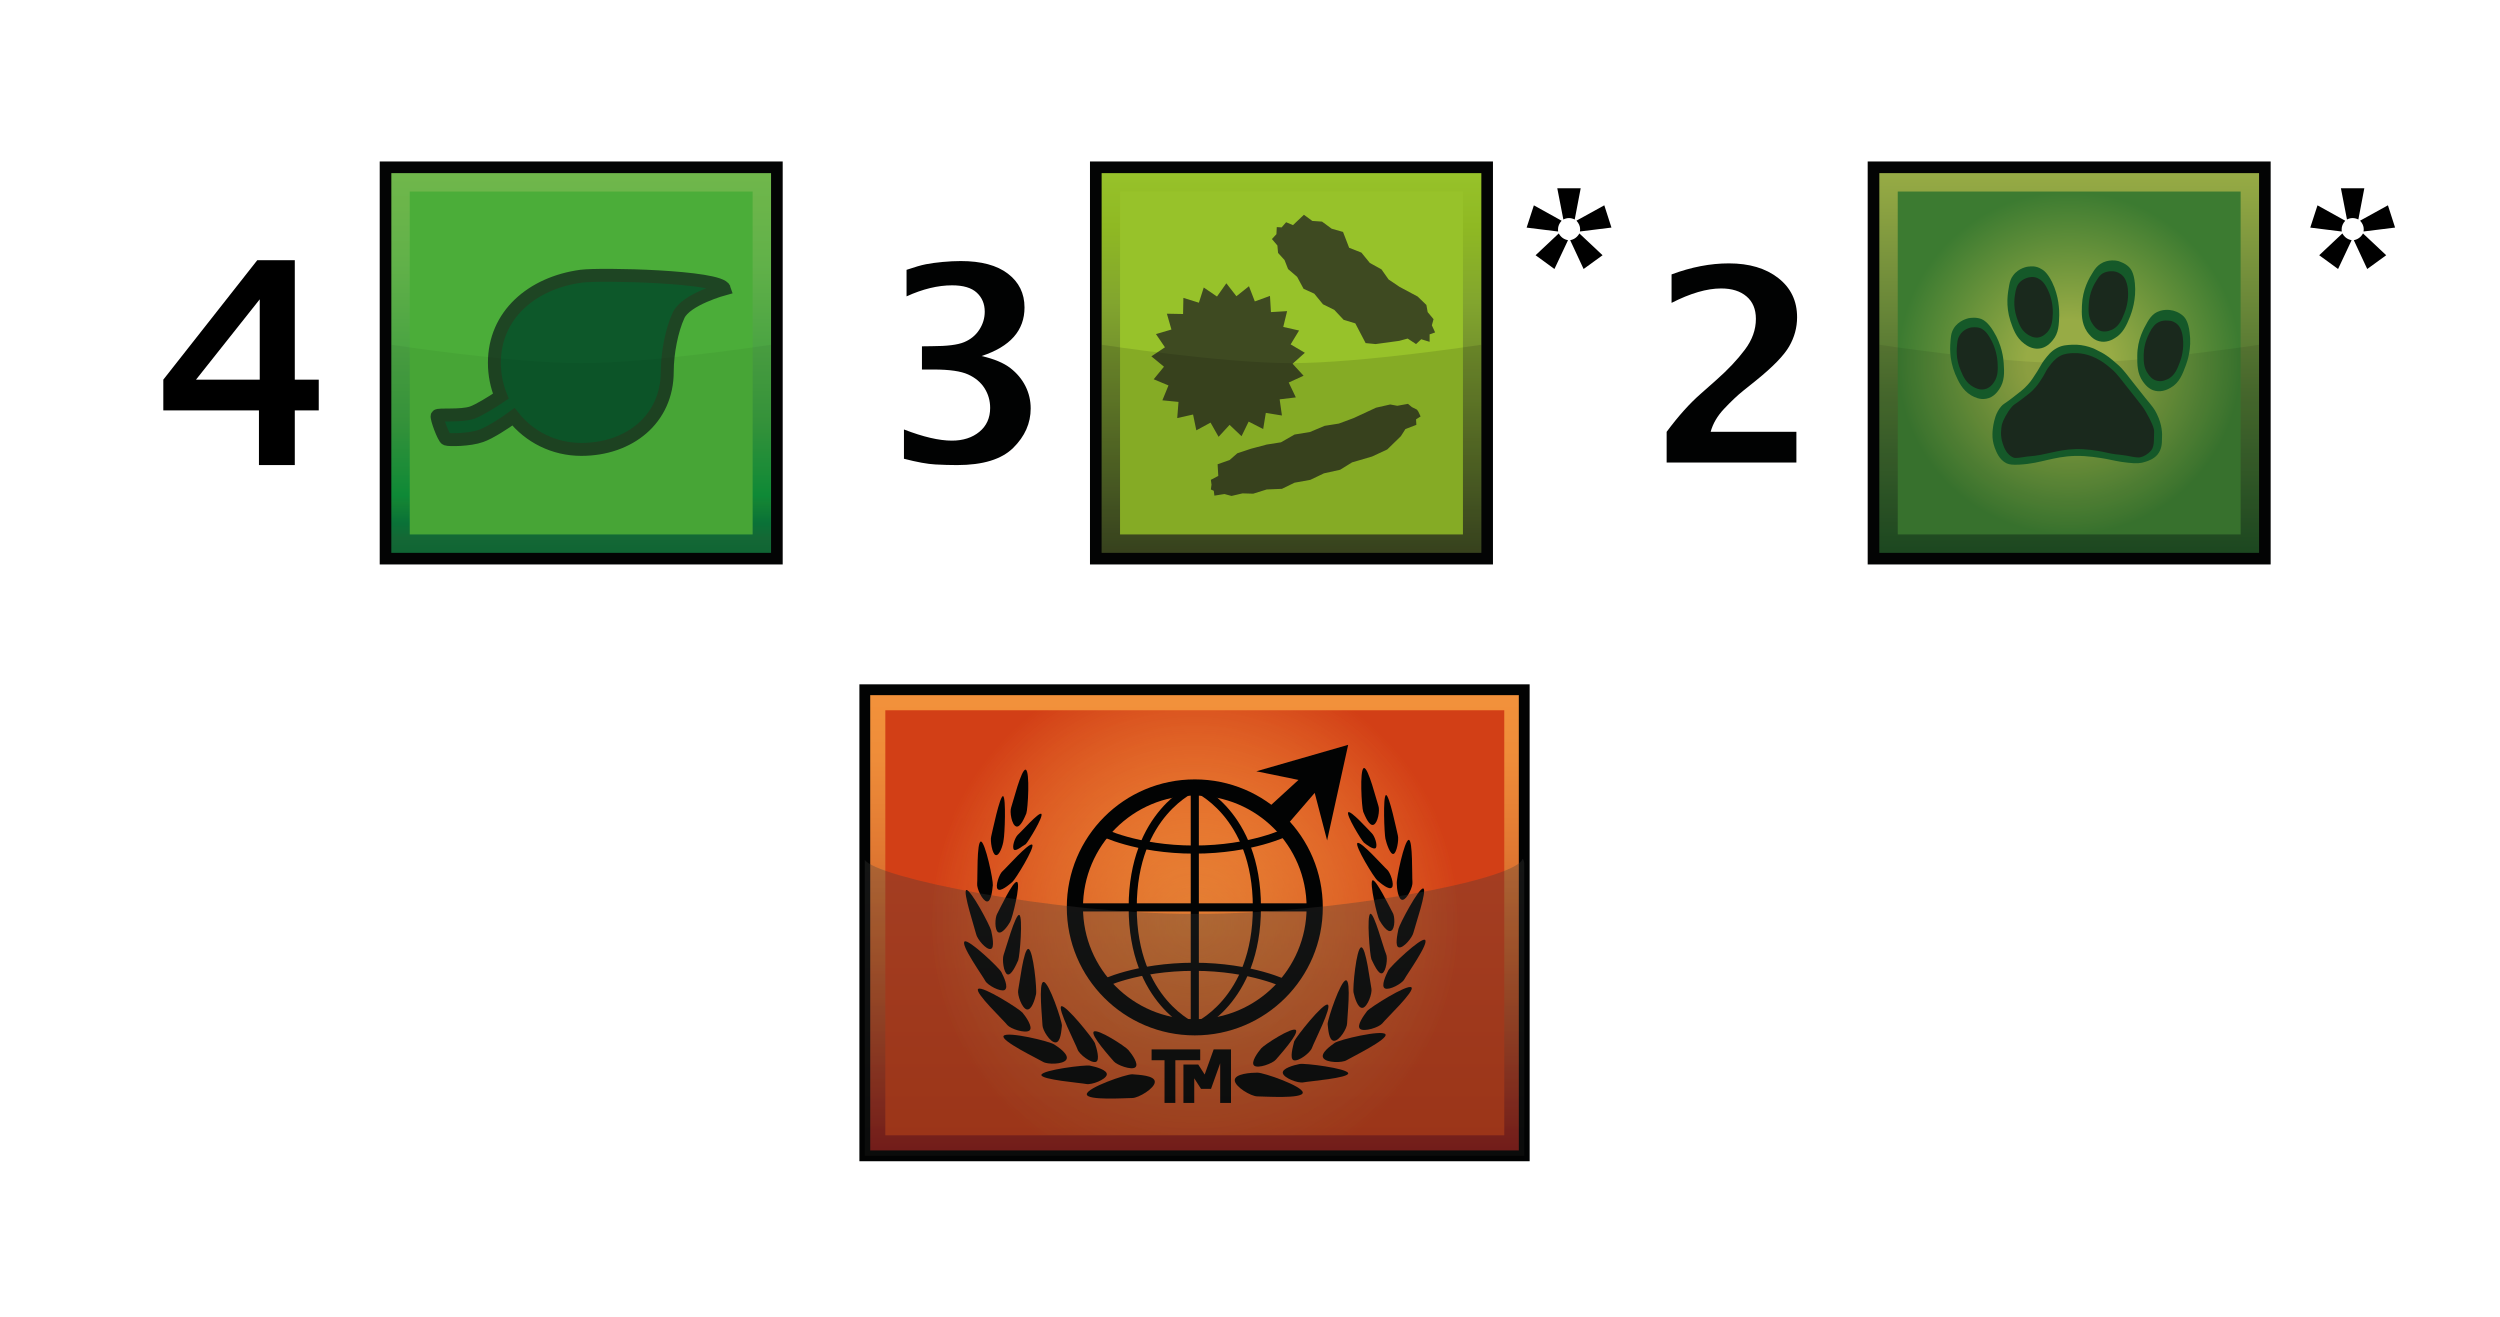 <?xml version="1.0" encoding="UTF-8"?><svg id="Layer" xmlns="http://www.w3.org/2000/svg" xmlns:xlink="http://www.w3.org/1999/xlink" viewBox="0 0 721 379.91"><defs><style>.cls-1{fill:url(#linear-gradient-2);}.cls-2,.cls-3,.cls-4,.cls-5{fill:#030404;}.cls-6{stroke-linecap:square;}.cls-6,.cls-7,.cls-8,.cls-9,.cls-10,.cls-11{stroke-miterlimit:10;}.cls-6,.cls-8,.cls-9,.cls-11{stroke:#020303;}.cls-6,.cls-8,.cls-11{fill:none;}.cls-6,.cls-9{stroke-width:3.12px;}.cls-12{fill:#020303;}.cls-3{opacity:.05;}.cls-3,.cls-13,.cls-4,.cls-5{isolation:isolate;}.cls-14{fill:#1a291d;}.cls-13{fill:url(#linear-gradient-5);opacity:.31;}.cls-7{fill:#fff;opacity:0;stroke:#1d1d1b;}.cls-15{fill:#155929;}.cls-16{fill:url(#radial-gradient);}.cls-4{opacity:.08;}.cls-17{fill:url(#radial-gradient-2);}.cls-18{fill:#3e4a21;}.cls-8{stroke-width:4.67px;}.cls-19{fill:url(#linear-gradient-3);}.cls-9{fill:url(#linear-gradient-4);}.cls-20{fill:url(#linear-gradient);}.cls-10{fill:#0d582a;stroke:#1e4523;stroke-width:3.73px;}.cls-21{fill:#4bad39;}.cls-22{fill:#010202;}.cls-11{stroke-width:2.34px;}.cls-5{opacity:.12;}.cls-23{fill:#97c22a;}</style><linearGradient id="linear-gradient" x1="-474.89" y1="1562.82" x2="-397.43" y2="1485.39" gradientTransform="translate(-172.54 -1281.43) rotate(-45)" gradientUnits="userSpaceOnUse"><stop offset="0" stop-color="#1f4d23"/><stop offset=".43" stop-color="#4c7030"/><stop offset="1" stop-color="#97ab45"/></linearGradient><radialGradient id="radial-gradient" cx="596.76" cy="356.67" fx="596.76" fy="356.67" r="49.44" gradientTransform="translate(0 -251.99)" gradientUnits="userSpaceOnUse"><stop offset=".25" stop-color="#97ab45"/><stop offset="1" stop-color="#3c7b31"/></radialGradient><linearGradient id="linear-gradient-2" x1="-778.33" y1="1259.37" x2="-700.89" y2="1181.94" gradientTransform="translate(-172.54 -1281.43) rotate(-45)" gradientUnits="userSpaceOnUse"><stop offset="0" stop-color="#116a37"/><stop offset=".04" stop-color="#156d38"/><stop offset=".08" stop-color="#0a783a"/><stop offset=".13" stop-color="#148837"/><stop offset=".15" stop-color="#0f9039"/><stop offset=".35" stop-color="#38993d"/><stop offset=".76" stop-color="#61b149"/><stop offset="1" stop-color="#70b74b"/></linearGradient><linearGradient id="linear-gradient-3" x1="-633.48" y1="1404.23" x2="-556.04" y2="1326.78" gradientTransform="translate(-172.54 -1281.43) rotate(-45)" gradientUnits="userSpaceOnUse"><stop offset="0" stop-color="#3e4a21"/><stop offset=".14" stop-color="#4c5e25"/><stop offset=".42" stop-color="#6a852b"/><stop offset=".66" stop-color="#82a52e"/><stop offset=".86" stop-color="#8fb923"/><stop offset="1" stop-color="#97c22a"/></linearGradient><linearGradient id="linear-gradient-4" x1="344.5" y1="29.74" x2="344.5" y2="164.17" gradientTransform="translate(0 363.09) scale(1 -1)" gradientUnits="userSpaceOnUse"><stop offset="0" stop-color="#951917"/><stop offset=".21" stop-color="#b13c1e"/><stop offset=".44" stop-color="#cb5e26"/><stop offset=".66" stop-color="#e17932"/><stop offset=".85" stop-color="#ee8c39"/><stop offset="1" stop-color="#f3923b"/></linearGradient><radialGradient id="radial-gradient-2" cx="344.58" cy="96.95" fx="344.58" fy="96.95" r="76.56" gradientTransform="translate(0 363.09) scale(1 -1)" gradientUnits="userSpaceOnUse"><stop offset="0" stop-color="#f3923b" stop-opacity=".5"/><stop offset="1" stop-color="#d23f16"/></radialGradient><linearGradient id="linear-gradient-5" x1="344.5" y1="29.74" x2="344.5" y2="115.38" gradientTransform="translate(0 363.09) scale(1 -1)" gradientUnits="userSpaceOnUse"><stop offset="0" stop-color="#1f1f1d"/><stop offset="1" stop-color="#3e3d3c"/></linearGradient></defs><rect class="cls-7" x=".5" y=".5" width="720" height="378.91"/><g><g><path d="M449.37,66.77l-9.09-1.13,2.09-6.42,8,4.44c-.69,.76-1.04,1.59-1.04,2.49,0,.15,0,.36,.03,.63Zm2.84,2.5l-3.91,8.31-5.44-3.97,6.69-6.29c.58,1.07,1.47,1.72,2.66,1.95Zm-3.09-14.97h6.75l-1.72,9c-.56-.27-1.11-.41-1.66-.41s-1.08,.14-1.62,.41l-1.75-9Zm6.37,13.02l6.69,6.29-5.47,3.97-3.87-8.31c1.17-.23,2.05-.88,2.66-1.95Zm-.85-3.67l8.04-4.44,2.06,6.42-9.09,1.13c.04-.27,.06-.48,.06-.63,0-.9-.36-1.73-1.07-2.49Z"/><path class="cls-22" d="M480.66,133.4v-8.86c3.38-4.55,6.65-8.2,9.84-10.98l4.57-4.05c3.27-2.9,5.99-5.77,8.12-8.62,2.15-2.84,3.21-5.81,3.21-8.92,0-2.8-.91-4.97-2.71-6.49-1.8-1.53-4.24-2.29-7.33-2.29-4.09,0-8.85,1.39-14.28,4.16v-8.21c5.7-2.12,11.2-3.18,16.53-3.18,5.88,0,10.63,1.41,14.24,4.23,3.61,2.81,5.43,6.58,5.43,11.3,0,2.98-.77,5.79-2.29,8.42s-4.7,5.9-9.5,9.78l-3.78,3.03c-1.67,1.34-3.47,3.05-5.45,5.15-1.98,2.09-3.27,4.32-3.91,6.67h24.73v8.86h-37.41Z"/><g id="animal"><rect class="cls-2" x="538.64" y="46.57" width="116.22" height="116.22"/><rect class="cls-20" x="542" y="49.93" width="109.51" height="109.51"/><rect class="cls-16" x="547.31" y="55.24" width="98.89" height="98.89"/><path id="darker" class="cls-4" d="M651.5,159.44h-109.51v-60.02s34.49,5.31,54.71,5.31,54.8-5.31,54.8-5.31v60.02h.01Z"/><path class="cls-15" d="M585.14,76.86c-.28,0-2.98,.37-4.57,2.61-.65,.84-.93,1.78-1.12,2.8-.37,2.06-1.12,5.77,.37,10.35,.74,2.15,1.58,4.75,4.01,6.53,.74,.56,2.24,1.58,4.19,1.39,2.15-.19,3.45-1.78,3.91-2.32,1.86-2.15,1.86-4.66,1.95-7.36,0-1.3,0-5.31-2.06-9.5-1.39-2.8-2.61-3.54-3.17-3.82-1.49-.93-3.08-.74-3.54-.65h.03Z"/><path class="cls-15" d="M610.87,75.28c-.28-.09-2.89-.65-5.12,.84-.84,.56-1.49,1.3-2.06,2.24-1.12,1.78-3.08,4.94-3.26,9.78-.09,2.32-.19,5.03,1.49,7.55,.56,.74,1.58,2.24,3.45,2.71,2.06,.56,3.91-.46,4.47-.84,2.43-1.39,3.45-3.73,4.47-6.25,.46-1.21,1.86-4.94,1.39-9.61-.28-3.08-1.21-4.19-1.67-4.66-1.21-1.21-2.71-1.58-3.17-1.78h0Z"/><path class="cls-15" d="M567.72,91.77c-.28,.09-2.89,.65-4.29,2.98-.56,.93-.74,1.78-.84,2.89-.19,2.06-.56,5.77,1.3,10.26,.93,2.06,1.95,4.57,4.66,6.16,.84,.46,2.43,1.3,4.29,.93,2.15-.37,3.26-2.06,3.73-2.71,1.58-2.32,1.49-4.84,1.3-7.55-.09-1.3-.46-5.22-2.98-9.22-1.58-2.61-2.89-3.26-3.54-3.54-1.67-.56-3.08-.28-3.64-.19h0Z"/><path class="cls-15" d="M626.44,89.53c-.28-.09-2.89-.65-5.12,.93-.84,.65-1.39,1.39-1.95,2.32-1.02,1.86-2.98,5.03-2.98,9.87,0,2.32-.09,5.03,1.67,7.46,.56,.74,1.67,2.24,3.54,2.61,2.06,.46,3.82-.56,4.47-.93,2.43-1.39,3.36-3.82,4.29-6.34,.46-1.21,1.78-4.94,1.12-9.61-.37-3.08-1.3-4.19-1.78-4.66-1.3-1.21-2.8-1.58-3.26-1.67h-.01Z"/><path class="cls-14" d="M625.79,92.52c-.19,0-2.15-.46-3.82,.74-.65,.46-1.02,1.02-1.49,1.67-.74,1.39-2.15,3.73-2.24,7.36,0,1.67-.09,3.73,1.3,5.59,.37,.56,1.21,1.67,2.61,1.95,1.58,.37,2.89-.46,3.36-.65,1.78-1.12,2.43-2.8,3.17-4.75,.37-.93,1.3-3.73,.84-7.18-.28-2.24-1.02-3.08-1.3-3.45-.93-1.02-2.06-1.3-2.43-1.3h0Z"/><path class="cls-14" d="M610.13,78.36c-.19-.09-2.15-.46-3.82,.56-.65,.46-1.02,.93-1.49,1.67-.84,1.3-2.24,3.64-2.43,7.27-.09,1.67-.19,3.73,1.12,5.59,.37,.56,1.12,1.67,2.52,2.06,1.58,.37,2.89-.37,3.36-.56,1.78-1.02,2.52-2.71,3.26-4.57,.37-.93,1.39-3.64,1.02-7.09-.28-2.24-.93-3.08-1.21-3.45-.93-1.12-1.95-1.39-2.32-1.49h0Z"/><path class="cls-14" d="M585.52,79.94c-.19,0-2.15,.28-3.36,1.86-.46,.65-.65,1.3-.84,2.06-.28,1.49-.84,4.19,.28,7.64,.56,1.58,1.12,3.54,2.98,4.84,.56,.37,1.67,1.12,3.08,1.02,1.58-.19,2.52-1.3,2.89-1.67,1.3-1.58,1.39-3.45,1.49-5.4,0-.93,0-3.91-1.58-6.99-1.02-2.06-1.95-2.61-2.32-2.8-1.12-.74-2.24-.65-2.61-.56Z"/><path class="cls-14" d="M568.37,94.48c-.19,0-2.24,.46-3.26,2.32-.46,.74-.56,1.39-.65,2.24-.19,1.58-.46,4.47,1.02,7.83,.65,1.58,1.49,3.54,3.54,4.66,.65,.37,1.86,1.02,3.26,.74,1.58-.28,2.52-1.58,2.8-2.06,1.21-1.78,1.12-3.73,1.02-5.77-.09-1.02-.37-4.01-2.24-7.09-1.21-2.06-2.24-2.52-2.71-2.71-1.3-.46-2.52-.19-2.8-.19v.03Z"/><path class="cls-15" d="M597.55,99.42c-1.3,.09-2.71,.09-4.29,.93-1.78,.93-2.8,2.32-3.73,3.54-.84,1.12-.74,1.21-1.95,3.17-1.12,1.67-1.67,2.71-2.71,3.82-1.21,1.39-2.43,2.24-4.57,3.91-2.32,1.78-2.52,1.67-3.17,2.43-1.58,1.86-1.95,3.91-2.24,5.31-.19,1.3-.65,3.73,.37,6.53,.46,1.21,1.3,3.54,3.45,4.57,.84,.37,1.67,.46,3.73,.37,3.45-.19,5.77-.84,7.83-1.3,2.43-.56,4.94-1.12,8.11-1.21,3.82-.09,7.18,.56,8.94,.84,2.06,.37,3.54,.84,6.42,1.12,2.43,.28,3.64,.19,5.03-.28,.84-.28,2.32-.74,3.45-2.06,1.21-1.49,1.3-3.08,1.3-4.75,.09-1.12,.09-3.82-1.49-6.99-.65-1.39-1.21-2.06-3.36-4.66-5.77-7.18-6.05-8.02-8.39-9.98-1.39-1.21-2.8-2.43-4.94-3.45-1.12-.65-4.01-2.06-7.83-1.86h.04Z"/><path class="cls-14" d="M597.83,101.83c-1.12,.09-2.32,.09-3.73,.84-1.49,.84-2.43,2.06-3.17,3.08-.74,.93-.65,1.02-1.67,2.8-.93,1.49-1.49,2.32-2.32,3.26-1.02,1.21-2.06,1.95-3.91,3.36-2.06,1.58-2.15,1.39-2.8,2.15-1.39,1.58-2.61,4.01-2.89,5.12-.19,1.12-.56,3.17,.28,5.59,.37,1.12,1.12,3.08,2.98,3.91,.74,.37,2.43-.09,4.1-.28,2.98-.19,5.03-.74,6.81-1.12,2.06-.46,4.29-.93,6.99-1.02,3.26-.09,6.16,.46,7.74,.74,1.78,.37,3.08,.74,5.51,.93,2.06,.19,4.57,1.02,5.68,.65,.74-.19,1.95-.74,2.98-1.95s.74-3.82,.84-5.31c.09-.93-.74-2.98-2.32-5.68-.74-1.3-1.12-1.78-2.89-4.01-4.94-6.16-5.22-6.9-7.18-8.57-1.21-1.02-2.43-2.06-4.29-2.98-.93-.46-3.45-1.67-6.71-1.49h-.03Z"/></g><g id="plant"><rect class="cls-2" x="109.51" y="46.57" width="116.22" height="116.22"/><rect class="cls-1" x="112.86" y="49.93" width="109.51" height="109.51"/><rect class="cls-21" x="118.17" y="55.24" width="98.89" height="98.89"/><path id="leaf" class="cls-10" d="M167.56,79.66c-14.17,1.95-24.98,11.19-24.98,24.98,0,3.36,.65,6.62,1.86,9.61-2.61,1.78-6.42,4.1-8.29,4.75-3.26,1.12-9.78,.37-10.07,.93s1.86,6.42,2.61,6.71,6.71,.28,10.07-.93c2.43-.84,6.81-3.64,9.32-5.51,4.57,5.77,11.65,9.41,19.57,9.41,13.79,0,24.79-8.67,24.79-22.45,0-5.31,1.3-12.02,3.26-16.22,2.15-4.66,13.23-7.64,13.23-7.64-1.12-3.64-35.79-4.38-41.38-3.64h.01Z"/><path id="darker-2" class="cls-3" d="M222.37,159.44H112.86v-60.02s34.49,5.31,54.71,5.31,54.8-5.31,54.8-5.31v60.02h.01Z"/></g><path d="M675.37,66.77l-9.09-1.13,2.09-6.42,8,4.44c-.69,.76-1.04,1.59-1.04,2.49,0,.15,0,.36,.03,.63Zm2.84,2.5l-3.91,8.31-5.44-3.97,6.69-6.29c.58,1.07,1.47,1.72,2.66,1.95Zm-3.09-14.97h6.75l-1.72,9c-.56-.27-1.11-.41-1.66-.41s-1.08,.14-1.62,.41l-1.75-9Zm6.37,13.02l6.69,6.29-5.47,3.97-3.87-8.31c1.17-.23,2.05-.88,2.66-1.95Zm-.85-3.67l8.04-4.44,2.06,6.42-9.09,1.13c.04-.27,.06-.48,.06-.63,0-.9-.36-1.73-1.07-2.49Z"/><path class="cls-22" d="M260.7,132.26v-8.4c5.56,2.15,10.15,3.22,13.82,3.22,3.23,0,5.89-.86,7.94-2.55s3.1-4,3.1-6.87c0-2.09-.54-4-1.62-5.7-1.09-1.71-2.67-3.03-4.75-3.97s-5.36-1.42-9.86-1.42h-3.44v-6.69l2.91-.04c4.29,0,7.37-.38,9.23-1.15,1.86-.77,3.33-1.95,4.39-3.58s1.58-3.36,1.58-5.22c0-2.25-.77-4.07-2.29-5.48-1.53-1.42-3.91-2.12-7.13-2.12-4.09,0-8.47,1.06-13.13,3.18v-7.65c2.35-.8,4.2-1.34,5.58-1.61s2.99-.49,4.83-.66,3.59-.26,5.22-.26c5.89,0,10.42,1.21,13.6,3.64s4.79,5.67,4.79,9.75c0,3.31-1.02,6.12-3.08,8.46s-5.16,4.18-9.3,5.54c3.6,.83,6.37,1.99,8.28,3.46,1.9,1.47,3.36,3.22,4.37,5.22,1.01,2.01,1.51,4.16,1.51,6.45,0,4.24-1.67,8.02-5.02,11.34s-8.75,4.98-16.22,4.98c-1.97,0-4.06-.06-6.26-.18-2.21-.11-5.24-.66-9.07-1.65v-.03h-.01Z"/><g id="microbe"><rect class="cls-2" x="314.35" y="46.57" width="116.22" height="116.22"/><rect class="cls-19" x="317.71" y="49.93" width="109.51" height="109.51"/><rect class="cls-23" x="323.02" y="55.24" width="98.89" height="98.89"/><g id="microbes"><polygon class="cls-18" points="373.72 114.61 369.05 115.17 369.71 119.83 365.06 119.08 364.3 123.74 360.11 121.59 358.06 125.8 354.61 122.53 351.44 125.98 349.12 121.88 345.02 124.11 344.08 119.55 339.51 120.57 339.88 115.91 335.23 115.45 336.99 111.16 332.72 109.38 335.69 105.76 332.06 102.77 335.97 100.16 333.37 96.34 337.84 95.04 336.53 90.47 341.2 90.56 341.29 85.91 345.76 87.3 347.16 82.92 350.98 85.52 353.68 81.7 356.58 85.43 360.2 82.55 361.89 86.93 366.26 85.34 366.54 90.01 371.2 89.73 370.09 94.29 374.65 95.32 372.22 99.32 376.32 101.74 372.78 104.91 375.95 108.36 371.67 110.32 373.72 114.61"/><polygon class="cls-18" points="413.89 95.87 412.3 96.43 412.3 98.58 409.88 97.84 408.39 99.23 405.97 97.64 403.54 98.3 396.73 99.23 393.85 98.95 390.87 93.26 387.51 92.24 384.8 89.36 381.55 87.76 379.03 84.69 375.95 83.29 374.09 79.84 371.48 77.6 370.46 75 368.59 72.94 368.4 70.8 366.82 68.94 368.12 67.54 368.22 65.5 369.62 65.58 370.92 64.09 372.89 64.93 376.05 61.94 378.47 63.72 381.27 63.91 384.06 65.96 387.33 66.89 389.09 71.46 392.63 72.85 395.06 75.83 398.42 77.69 400.46 80.59 403.63 82.73 408.85 85.52 411.37 87.95 411.74 90.01 413.43 92.05 412.95 93.83 413.89 95.87"/><polygon class="cls-18" points="408.66 118.15 409.05 118.71 409.7 120.1 408.39 120.94 408.48 122.53 405.32 123.74 404.01 125.8 400.09 129.62 395.71 131.66 389.94 133.35 386.49 135.48 381.83 136.51 377.92 138.38 373.35 139.21 369.71 140.98 365.32 141.16 361.42 142.38 358.34 142.29 355.17 143.03 353.13 142.48 350.23 142.94 350.05 141.55 349.21 141.16 349.4 139.77 349.21 138.38 351.35 137.25 351.16 133.89 354.61 132.68 356.84 130.73 360.76 129.42 365.32 128.21 369.44 127.56 373.35 125.32 377.82 124.58 382.02 122.81 386.12 122.16 390.4 120.57 396.84 117.58 400.94 116.65 402.98 117.03 406.06 116.47 407.18 117.4 408.66 118.15"/></g><path id="darker-3" class="cls-5" d="M427.21,159.44h-109.51v-60.02s34.49,5.31,54.71,5.31,54.8-5.31,54.8-5.31v60.02h.01Z"/></g><path d="M74.68,134.12v-15.77h-27.58v-8.86l27.1-34.45h10.82v34.45h6.91v8.86h-6.91v15.77h-10.34Zm-18.15-24.63h18.38v-23.17l-18.38,23.17Z"/></g><g id="tr"><rect class="cls-9" x="249.41" y="198.92" width="190.18" height="134.42"/><rect class="cls-17" x="255.33" y="204.84" width="178.5" height="122.58"/><g id="logo"><g><circle class="cls-8" cx="344.58" cy="261.69" r="34.58"/><path class="cls-11" d="M344.58,227.11s17.91,7.32,17.91,34.58-17.91,34.58-17.91,34.58"/><path class="cls-11" d="M344.58,227.11s-17.91,7.32-17.91,34.58,17.91,34.58,17.91,34.58"/><line class="cls-11" x1="344.58" y1="227.11" x2="344.58" y2="296.27"/><line class="cls-11" x1="310" y1="261.69" x2="379.16" y2="261.69"/><path class="cls-11" d="M317.63,239.88s10.12,5.14,26.79,5.14,26.79-5.14,26.79-5.14"/><path class="cls-11" d="M317.63,283.96c0-.16,10.12-5.14,26.79-5.14s26.79,5.14,26.79,5.14"/><polygon class="cls-12" points="365.29 233.34 374.48 224.93 362.33 222.44 388.81 214.81 382.74 242.38 379.16 228.67 370.43 238.79 365.29 233.34"/><polyline class="cls-6" points="344.58 304.21 332.12 304.21 337.41 304.21 337.41 316.52"/><polyline class="cls-6" points="353.46 316.52 353.46 304.21 351.12 304.21 348.16 312.47 347.23 312.47 344.73 308.58 342.86 308.58 342.86 316.52"/><path class="cls-12" d="M333.05,312c0,1.87-4.67,4.67-6.54,4.67s-13.08,.78-13.08-1.09,11.21-5.76,13.08-5.76c1.87,.16,6.54,.31,6.54,2.18Z"/><path class="cls-12" d="M327.44,307.8c-1.09,.93-5.3-.62-6.23-1.71s-6.85-7.63-5.76-8.57,9.03,4.21,9.97,5.3c.93,1.09,3.12,4.05,2.02,4.98Z"/><path class="cls-12" d="M319.19,309.98c-.31,1.4-4.36,2.96-5.92,2.65-1.4-.31-13.24-1.25-12.93-2.65s12.62-2.96,14.02-2.65c1.56,.31,5.14,1.25,4.83,2.65Z"/><path class="cls-12" d="M316.07,306.24c-1.4,.47-4.83-2.18-5.3-3.58s-5.92-11.99-4.67-12.46,9.03,9.19,9.66,10.59c.47,1.4,1.56,4.98,.31,5.45Z"/><path class="cls-12" d="M307.51,305.62c-.93,1.4-5.45,1.4-6.7,.62s-12.31-6.07-11.37-7.48,13.4,1.56,14.64,2.49c1.25,.78,4.36,2.96,3.43,4.36Z"/><path class="cls-12" d="M304.39,300.63c-1.56,0-3.74-3.58-3.74-4.98s-1.25-12.46,.31-12.46,5.3,11.21,5.3,12.62c-.16,1.25-.31,4.83-1.87,4.83Z"/><path class="cls-12" d="M296.14,291.13c-1.4-.31-2.8-4.21-2.49-5.61,.31-1.25,1.56-12.15,2.96-11.84,1.4,.31,2.49,11.84,2.18,13.08-.31,1.4-1.25,4.67-2.65,4.36Z"/><path class="cls-12" d="M296.92,297.2c-1.25,.93-5.45-.47-6.39-1.56-.93-1.25-9.66-9.5-8.41-10.44s11.84,5.76,12.77,6.85c.93,1.09,3.12,4.21,2.02,5.14Z"/><path class="cls-12" d="M289.75,285.52c-1.25,.62-4.98-1.4-5.61-2.65s-7.32-10.59-5.92-11.37c1.25-.62,9.97,7.63,10.59,8.88,.62,1.25,2.18,4.36,.93,5.14Z"/><path class="cls-12" d="M290.53,281.01c-1.09-.47-1.56-4.36-1.09-5.61s3.43-11.99,4.52-11.53c1.09,.47,.16,11.84-.31,13.08-.62,1.4-2.02,4.52-3.12,4.05Z"/><path class="cls-12" d="M285.7,273.68c-1.25,.31-3.89-2.8-4.21-4.36-.31-1.4-3.89-12.31-2.8-12.62,1.25-.31,6.85,10.28,7.16,11.68,.31,1.4,1.09,5.14-.16,5.3Z"/><path class="cls-12" d="M287.88,268.86c-1.09-.62-.93-4.21-.31-5.3s4.67-9.81,5.76-9.19-1.4,10.59-2.02,11.53c-.62,1.09-2.34,3.58-3.43,2.96Z"/><path class="cls-12" d="M284.61,259.98c-1.25-.16-2.96-3.74-2.8-5.14s-.16-12.15,1.09-12.15c1.25,.16,3.58,11.21,3.43,12.62s-.47,4.83-1.71,4.67Z"/><path class="cls-12" d="M287.73,256.4c-.78-.78,.47-4.36,1.4-5.14s7.79-8.57,8.57-7.63c.78,.78-4.83,9.97-5.76,10.75-.93,.78-3.43,2.96-4.21,2.02Z"/><path class="cls-12" d="M292.4,245.02c-.62-.78,.31-3.43,1.09-4.21,.78-.62,6.23-6.85,6.85-6.07s-3.74,7.94-4.52,8.72c-.93,.47-2.8,2.18-3.43,1.56Z"/><path class="cls-12" d="M287.1,246.58c-.93-.31-1.56-4.05-1.25-5.3,.31-1.25,2.49-11.84,3.43-11.68,.93,.31,.47,11.37,.16,12.62-.16,1.56-1.25,4.83-2.34,4.36Z"/><path class="cls-12" d="M293.02,238.33c-1.25-.47-1.87-4.21-1.4-5.45,.47-1.25,2.96-11.37,4.21-10.9,1.25,.47,.62,11.37,.16,12.62-.47,1.09-1.71,4.21-2.96,3.74Z"/><path class="cls-12" d="M356.1,311.53c0,1.87,4.67,4.67,6.54,4.67s13.08,.78,13.08-1.09-11.21-5.76-13.08-5.76-6.54,.31-6.54,2.18Z"/><path class="cls-12" d="M361.71,307.33c1.09,.93,5.3-.62,6.23-1.71s6.85-7.63,5.76-8.57c-1.09-.93-9.03,4.21-9.97,5.3-.93,1.09-3.12,4.05-2.02,4.98Z"/><path class="cls-12" d="M369.97,309.51c.31,1.4,4.36,2.96,5.92,2.65,1.4-.31,13.24-1.25,12.93-2.65-.31-1.4-12.62-2.96-14.02-2.65-1.56,.31-5.14,1.25-4.83,2.65Z"/><path class="cls-12" d="M373.08,305.77c1.4,.47,4.83-2.18,5.3-3.58s5.92-11.99,4.52-12.46-9.03,9.19-9.66,10.59c-.31,1.4-1.4,4.98-.16,5.45Z"/><path class="cls-12" d="M381.65,305.15c.93,1.4,5.45,1.4,6.7,.62s12.15-6.07,11.21-7.48c-.93-1.4-13.4,1.56-14.64,2.49-1.09,.78-4.21,2.96-3.27,4.36Z"/><path class="cls-12" d="M384.76,300.16c1.56,0,3.74-3.58,3.74-4.98s1.25-12.46-.31-12.46-5.3,11.21-5.3,12.62c.16,1.4,.31,4.83,1.87,4.83Z"/><path class="cls-12" d="M393.02,290.66c1.4-.31,2.8-4.21,2.49-5.61-.31-1.25-1.56-12.15-2.96-11.84-1.4,.31-2.49,11.84-2.18,13.08,.31,1.4,1.25,4.67,2.65,4.36Z"/><path class="cls-12" d="M392.24,296.74c1.25,.93,5.45-.47,6.39-1.56,.93-1.25,9.66-9.5,8.41-10.44-1.25-.93-11.84,5.76-12.77,6.85-.93,1.25-3.12,4.21-2.02,5.14Z"/><path class="cls-12" d="M399.41,285.06c1.25,.62,4.98-1.4,5.61-2.65s7.32-10.59,5.92-11.37c-1.25-.62-9.97,7.63-10.59,8.88-.62,1.25-2.18,4.52-.93,5.14Z"/><path class="cls-12" d="M398.63,280.69c1.09-.47,1.71-4.36,1.09-5.61s-3.43-11.99-4.52-11.53c-1.09,.47-.16,11.84,.31,13.08,.62,1.25,2.02,4.52,3.12,4.05Z"/><path class="cls-12" d="M403.46,273.22c1.25,.31,3.89-2.8,4.21-4.36,.31-1.4,4.05-12.31,2.8-12.62-1.25-.31-6.85,10.28-7.16,11.68-.31,1.56-1.09,5.14,.16,5.3Z"/><path class="cls-12" d="M401.27,268.39c1.09-.62,1.09-4.21,.31-5.3-.62-1.09-4.83-9.81-5.76-9.19s1.4,10.59,2.02,11.53c.62,1.09,2.34,3.74,3.43,2.96Z"/><path class="cls-12" d="M404.55,259.51c1.25-.16,2.96-3.74,2.8-5.14-.16-1.4,.16-12.31-1.09-12.15-1.25,.16-3.58,11.21-3.43,12.62,0,1.4,.47,4.83,1.71,4.67Z"/><path class="cls-12" d="M401.43,255.93c.78-.78-.47-4.36-1.4-5.14s-7.79-8.57-8.57-7.63c-.78,.78,4.83,9.97,5.76,10.75,.93,.78,3.43,2.96,4.21,2.02Z"/><path class="cls-12" d="M396.76,244.56c.62-.78-.31-3.43-1.09-4.21s-6.23-6.85-6.85-6.07,3.74,7.94,4.52,8.72c.78,.62,2.8,2.18,3.43,1.56Z"/><path class="cls-12" d="M401.9,246.27c.93-.31,1.56-4.05,1.25-5.3-.31-1.25-2.49-11.84-3.43-11.68-.93,.31-.47,11.37-.16,12.62,.31,1.4,1.4,4.67,2.34,4.36Z"/><path class="cls-12" d="M396.13,237.86c1.25-.47,1.87-4.21,1.4-5.45-.47-1.25-2.96-11.37-4.21-10.9-1.25,.47-.62,11.37-.16,12.62,.47,1.09,1.71,4.21,2.96,3.74Z"/></g></g><path id="darker-2" class="cls-13" d="M438.97,247.98c-2.96,5.92-53.11,15.58-94.39,15.58s-92.21-10.59-95.17-15.58v85.36h190.18v-84.42c-.16-1.09-.47-1.56-.62-.93Z"/></g></g></svg>